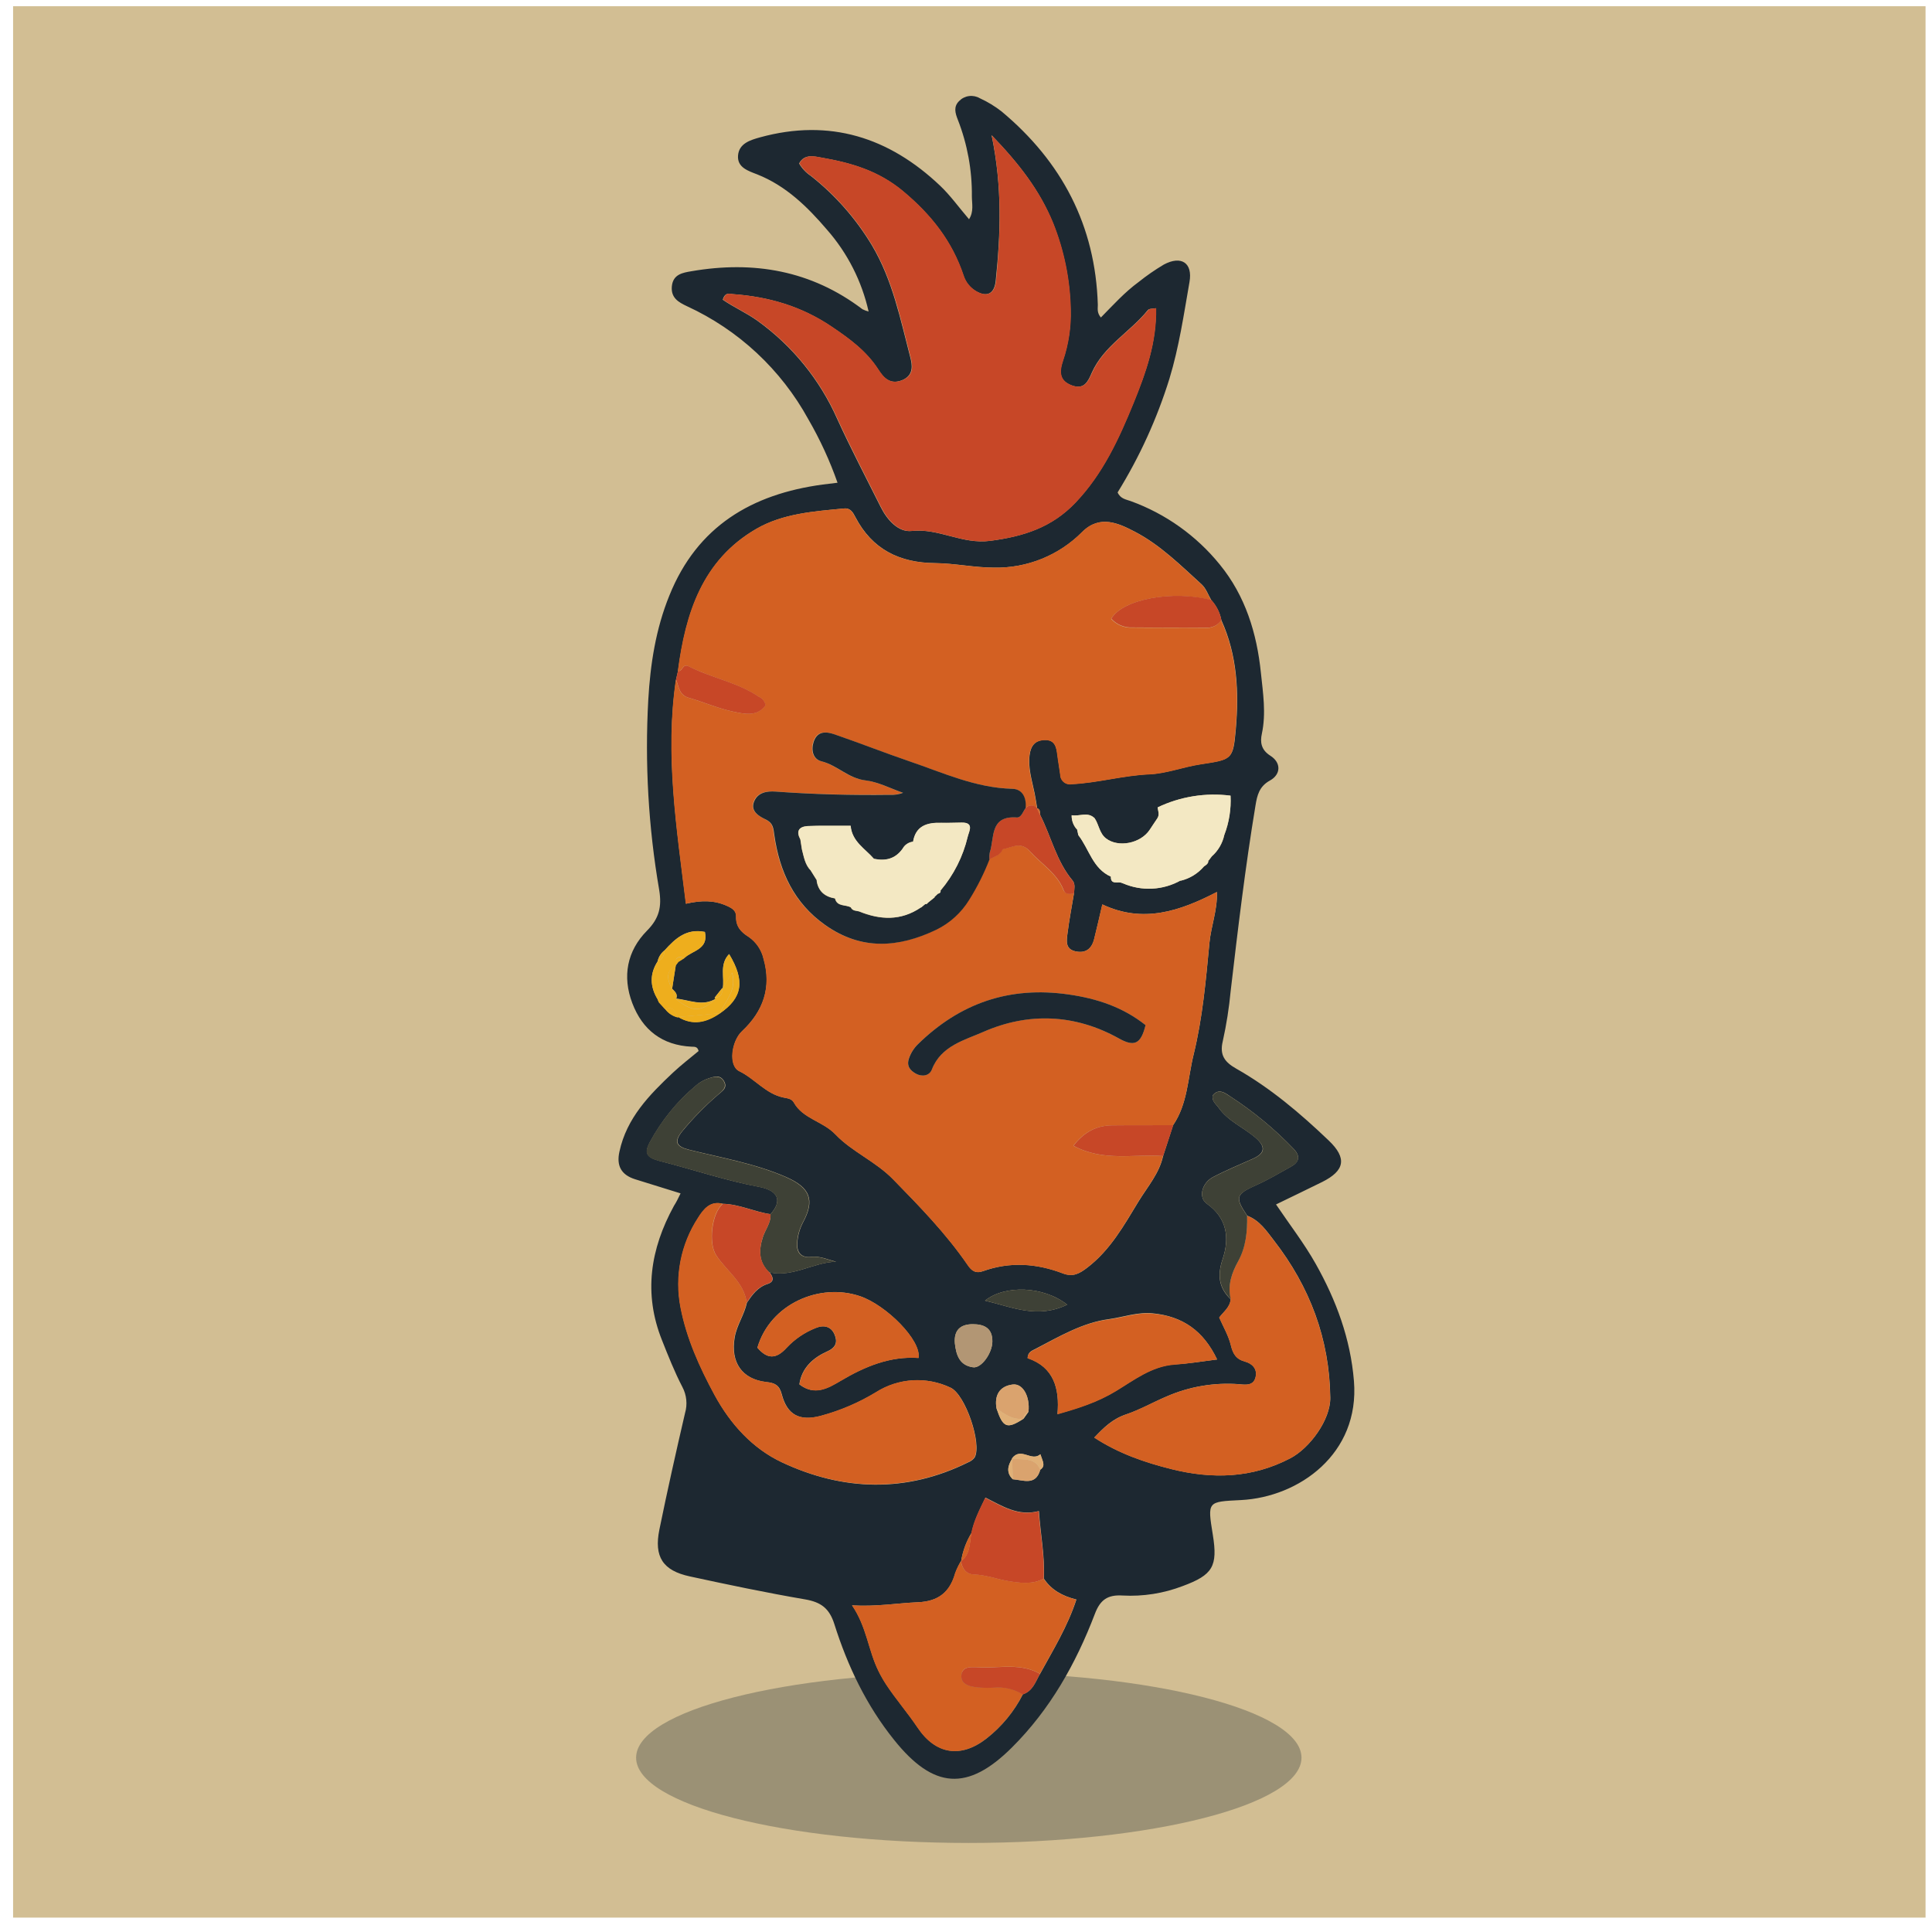 <svg width="130" height="130" viewBox="0 0 130 130" fill="none" xmlns="http://www.w3.org/2000/svg">
<path d="M129.566 0.419H0.881V129.032H129.566V0.419Z" fill="#D2BE93"/>
<path opacity="0.3" d="M65.188 124.008C77.552 124.008 87.575 121.44 87.575 118.271C87.575 115.102 77.552 112.534 65.188 112.534C52.825 112.534 42.802 115.102 42.802 118.271C42.802 121.44 52.825 124.008 65.188 124.008Z" fill="#1D2831"/>
<path d="M45.795 80.3C44.679 79.953 43.702 79.654 42.724 79.346C41.804 79.052 41.467 78.444 41.681 77.489C42.166 75.228 43.691 73.673 45.282 72.176C45.838 71.656 46.444 71.192 47.007 70.722C46.934 70.398 46.715 70.441 46.539 70.43C44.561 70.335 43.234 69.308 42.548 67.504C41.862 65.701 42.191 63.987 43.533 62.626C44.365 61.787 44.538 61.008 44.355 59.878C43.63 55.657 43.383 51.368 43.621 47.092C43.759 44.69 44.124 42.319 45.046 40.058C46.919 35.409 50.588 33.248 55.351 32.605C55.602 32.57 55.871 32.542 56.356 32.482C55.836 31 55.178 29.571 54.391 28.212C52.557 24.867 49.695 22.2 46.227 20.605C45.642 20.332 45.137 20.035 45.207 19.269C45.285 18.45 45.941 18.35 46.534 18.249C50.711 17.531 54.589 18.197 58.03 20.806C58.163 20.874 58.303 20.926 58.447 20.962C57.99 18.927 57.032 17.038 55.658 15.469C54.341 13.926 52.893 12.502 50.943 11.731C50.357 11.502 49.593 11.274 49.661 10.46C49.729 9.646 50.493 9.422 51.151 9.239C55.824 7.958 59.827 9.239 63.266 12.504C63.952 13.158 64.51 13.941 65.204 14.753C65.538 14.233 65.395 13.703 65.395 13.213C65.413 11.451 65.093 9.702 64.452 8.061C64.274 7.609 64.145 7.179 64.543 6.792C64.72 6.613 64.953 6.497 65.204 6.464C65.454 6.431 65.709 6.482 65.927 6.609C66.449 6.847 66.941 7.146 67.393 7.498C71.452 10.887 73.711 15.18 73.87 20.513C73.87 20.764 73.802 21.048 74.076 21.364C74.895 20.53 75.679 19.661 76.619 18.973C77.155 18.544 77.721 18.153 78.311 17.802C79.477 17.177 80.269 17.677 80.037 18.983C79.656 21.161 79.336 23.356 78.688 25.484C77.853 28.17 76.682 30.74 75.202 33.133C75.393 33.57 75.775 33.605 76.082 33.718C78.432 34.57 80.505 36.047 82.078 37.988C83.8 40.096 84.572 42.613 84.843 45.273C84.984 46.63 85.203 47.996 84.906 49.378C84.788 49.925 84.846 50.448 85.474 50.847C86.228 51.322 86.185 52.116 85.454 52.518C84.723 52.919 84.592 53.522 84.481 54.188C83.793 58.333 83.297 62.503 82.81 66.673C82.703 67.813 82.525 68.946 82.277 70.064C82.048 71.003 82.423 71.475 83.172 71.9C85.482 73.206 87.492 74.914 89.4 76.736C90.657 77.931 90.488 78.775 88.96 79.536C87.972 80.026 86.975 80.501 85.861 81.044C86.783 82.41 87.761 83.671 88.533 85.045C89.908 87.489 90.873 90.082 91.104 92.928C91.501 97.831 87.402 100.737 83.504 100.936C81.241 101.051 81.241 101.006 81.608 103.272C81.95 105.395 81.608 105.972 79.585 106.721C78.296 107.216 76.916 107.434 75.536 107.359C74.531 107.296 74.028 107.648 73.671 108.595C72.394 111.943 70.655 115.031 68.091 117.583C65.113 120.552 62.813 120.384 60.167 117.08C58.294 114.752 57.032 112.097 56.145 109.293C55.806 108.213 55.235 107.801 54.17 107.618C51.573 107.173 48.992 106.631 46.416 106.073C44.596 105.679 43.995 104.752 44.37 102.915C44.905 100.298 45.489 97.688 46.094 95.086C46.267 94.499 46.203 93.867 45.916 93.327C45.393 92.322 44.966 91.245 44.544 90.18C43.287 87.04 43.757 84.04 45.35 81.137C45.496 80.91 45.619 80.672 45.795 80.3ZM81.304 57.944L81.54 57.63C81.966 57.254 82.26 56.752 82.38 56.198C82.706 55.35 82.849 54.444 82.8 53.538C81.124 53.324 79.423 53.597 77.899 54.324C77.899 54.512 78.059 54.806 77.866 55.077C77.672 55.349 77.539 55.58 77.363 55.831C76.755 56.758 75.237 57.057 74.41 56.406C73.975 56.062 73.945 55.487 73.656 55.057C73.183 54.593 72.636 54.952 72.11 54.854C72.098 55.207 72.225 55.551 72.465 55.811V55.738L72.565 56.195C73.292 57.127 73.528 58.443 74.754 58.986C74.737 59.584 75.257 59.277 75.508 59.418L75.581 59.443C76.2 59.71 76.873 59.83 77.546 59.794C78.219 59.759 78.875 59.568 79.462 59.237L79.429 59.267C80.055 59.122 80.617 58.777 81.03 58.285L81.015 58.303C81.184 58.19 81.362 58.082 81.302 57.831L81.254 57.883L81.304 57.944ZM45.22 66.522V66.555L45.471 64.952L45.659 64.701L46.062 64.45C46.592 63.947 47.693 63.884 47.431 62.704C46.192 62.453 45.438 63.148 44.724 63.94C44.48 64.126 44.311 64.393 44.247 64.693L44.264 64.663C43.699 65.527 43.732 66.391 44.264 67.255L44.247 67.228L44.342 67.436L44.752 67.886C44.968 68.177 45.281 68.38 45.634 68.459L45.612 68.413C46.617 69.029 47.557 68.793 48.457 68.162L48.427 68.19C49.957 67.135 50.153 66.009 49.06 64.193C48.381 64.904 48.776 65.778 48.625 66.534L48.603 66.477L48.1 67.11V67.188H48.18C47.27 67.755 46.366 67.268 45.458 67.188L45.491 67.225C45.639 66.901 45.411 66.72 45.22 66.522ZM68.104 98.148C67.815 98.62 67.687 99.09 68.149 99.539C68.858 99.592 69.69 99.996 69.999 98.896C70.381 98.625 70.155 98.329 69.999 97.854C69.398 98.384 68.695 97.331 68.086 98.135L68.104 98.148ZM68.858 95.477L69.202 94.995C69.315 93.975 68.833 93.073 68.137 93.161C67.252 93.274 66.903 93.885 67.051 94.764C67.493 96.078 67.762 96.181 68.871 95.462L68.858 95.477ZM69.77 54.377H69.79C69.733 54.04 69.685 53.703 69.617 53.372C69.444 52.52 69.165 51.684 69.283 50.792C69.363 50.187 69.647 49.802 70.306 49.787C70.964 49.772 71.087 50.247 71.15 50.769C71.206 51.221 71.291 51.669 71.349 52.118C71.35 52.214 71.372 52.309 71.414 52.396C71.456 52.482 71.516 52.559 71.591 52.62C71.665 52.68 71.752 52.724 71.845 52.748C71.939 52.771 72.036 52.774 72.13 52.756C73.89 52.671 75.581 52.169 77.358 52.093C78.469 52.048 79.641 51.591 80.799 51.42C82.89 51.098 82.973 51.133 83.154 49.086C83.373 46.574 83.255 44.082 82.184 41.729C82.086 41.227 81.853 40.762 81.508 40.385C81.297 40.026 81.153 39.591 80.859 39.322C79.442 38.034 78.059 36.657 76.355 35.773C75.272 35.21 74.01 34.61 72.824 35.793C72.05 36.573 71.126 37.188 70.107 37.6C69.088 38.013 67.996 38.215 66.898 38.194C65.573 38.194 64.248 37.903 62.924 37.89C60.524 37.868 58.694 36.966 57.56 34.796C57.404 34.502 57.241 34.17 56.806 34.213C54.77 34.409 52.687 34.547 50.89 35.589C47.253 37.7 46.139 41.277 45.624 45.148L45.493 45.713C44.739 50.769 45.541 55.738 46.16 60.81C47.23 60.558 48.085 60.576 48.924 60.955C49.279 61.114 49.548 61.289 49.535 61.671C49.517 62.332 49.849 62.709 50.38 63.038C50.889 63.388 51.248 63.917 51.385 64.52C51.93 66.439 51.367 68.037 49.94 69.38C49.221 70.049 49.005 71.714 49.749 72.076C50.797 72.578 51.531 73.601 52.715 73.847C52.983 73.902 53.278 73.925 53.416 74.176C54.032 75.289 55.369 75.432 56.233 76.344C57.319 77.489 58.925 78.15 60.094 79.346C61.883 81.177 63.663 83.003 65.121 85.123C65.372 85.502 65.646 85.713 66.159 85.53C67.961 84.884 69.76 85.01 71.527 85.686C72.191 85.937 72.615 85.716 73.158 85.301C74.709 84.113 75.629 82.46 76.602 80.858C77.202 79.871 78.004 78.969 78.263 77.788C78.487 77.095 78.713 76.404 78.937 75.711C79.914 74.279 79.922 72.561 80.317 70.958C80.922 68.491 81.143 65.957 81.382 63.44C81.49 62.312 81.928 61.222 81.885 60.018C79.371 61.32 76.911 62.144 74.174 60.855C73.99 61.644 73.819 62.42 73.623 63.191C73.457 63.844 73.045 64.168 72.354 64.01C71.663 63.852 71.773 63.282 71.831 62.807C71.944 61.907 72.118 61.016 72.266 60.121C72.281 59.822 72.374 59.488 72.171 59.245C71.085 57.953 70.738 56.303 69.997 54.846C69.964 54.678 70.022 54.452 69.773 54.377H69.77ZM64.671 105.04C64.513 105.299 64.381 105.573 64.276 105.857C63.924 107.13 63.145 107.753 61.785 107.811C60.38 107.871 58.985 108.12 57.339 108.022C58.329 109.462 58.43 111.052 59.116 112.433C59.265 112.741 59.433 113.039 59.619 113.325C60.28 114.33 61.077 115.244 61.75 116.249C62.979 118.08 64.681 118.314 66.39 116.977C67.411 116.177 68.244 115.164 68.833 114.008C69.509 113.782 69.687 113.147 69.994 112.614C70.866 111.016 71.831 109.459 72.43 107.628C71.479 107.392 70.738 106.977 70.24 106.219C70.318 104.711 70.009 103.234 69.909 101.674C68.499 102.046 67.435 101.33 66.312 100.77C65.922 101.579 65.54 102.315 65.377 103.139C65.02 103.721 64.781 104.367 64.673 105.04H64.671ZM51.852 81.699C50.767 81.543 49.756 81.028 48.643 81.001C47.796 80.79 47.351 81.358 46.986 81.94C45.822 83.719 45.397 85.882 45.8 87.969C46.205 90.064 47.075 91.988 48.095 93.877C49.161 95.844 50.656 97.474 52.619 98.399C56.731 100.331 60.974 100.466 65.148 98.399C65.322 98.332 65.473 98.218 65.585 98.07C66.088 97.171 64.962 93.825 63.959 93.372C63.168 92.997 62.294 92.828 61.42 92.882C60.546 92.936 59.7 93.21 58.96 93.679C57.807 94.379 56.561 94.914 55.258 95.266C53.805 95.661 52.963 95.204 52.601 93.804C52.443 93.197 52.131 93.051 51.568 92.996C49.91 92.802 49.153 91.652 49.437 89.996C49.58 89.157 50.088 88.469 50.261 87.653C50.621 87.123 50.985 86.61 51.649 86.397C52.134 86.243 52.026 85.924 51.785 85.615C53.373 85.96 54.723 84.935 56.261 84.897C55.683 84.754 55.175 84.498 54.572 84.573C53.913 84.656 53.587 84.254 53.654 83.588C53.687 83.13 53.813 82.683 54.024 82.275C54.856 80.742 54.527 79.908 52.868 79.187C50.787 78.285 48.557 77.906 46.376 77.364C45.521 77.153 45.343 76.823 45.906 76.125C46.634 75.242 47.436 74.422 48.303 73.676C48.585 73.425 48.985 73.214 48.718 72.746C48.452 72.279 48.029 72.458 47.688 72.558C47.364 72.665 47.066 72.835 46.811 73.061C45.555 74.119 44.511 75.405 43.732 76.851C43.33 77.605 43.533 77.889 44.352 78.107C46.614 78.685 48.816 79.436 51.111 79.865C52.405 80.122 52.637 80.828 51.845 81.699H51.852ZM82.81 87.419C82.77 87.964 82.332 88.26 82.041 88.652C82.31 89.273 82.666 89.868 82.822 90.511C82.963 91.097 83.174 91.456 83.78 91.619C84.245 91.747 84.609 92.084 84.494 92.636C84.366 93.254 83.84 93.189 83.385 93.139C81.709 93.01 80.027 93.296 78.487 93.97C77.579 94.355 76.715 94.857 75.785 95.166C74.855 95.475 74.277 96.048 73.633 96.731C75.282 97.806 77.037 98.406 78.831 98.853C81.561 99.534 84.235 99.476 86.821 98.125C88.128 97.444 89.531 95.538 89.513 94.048C89.463 90.087 88.136 86.58 85.718 83.465C85.215 82.812 84.75 82.111 83.923 81.802C83.079 80.546 83.154 80.36 84.539 79.737C85.338 79.381 86.092 78.928 86.859 78.504C87.414 78.198 87.517 77.808 87.058 77.316C85.771 75.971 84.332 74.78 82.77 73.769C82.408 73.518 81.988 73.219 81.593 73.714C81.54 74.108 81.822 74.284 81.993 74.528C82.626 75.434 83.657 75.849 84.464 76.537C85.137 77.112 85.172 77.577 84.305 77.966C83.438 78.356 82.481 78.748 81.608 79.21C80.854 79.612 80.633 80.589 81.196 80.986C82.573 81.955 82.742 83.302 82.269 84.716C81.902 85.806 82.001 86.645 82.802 87.419H82.81ZM66.724 9.106C67.451 12.595 67.327 15.745 66.998 18.902C66.908 19.762 66.415 20.023 65.676 19.596C65.273 19.363 64.971 18.989 64.829 18.546C64.055 16.23 62.663 14.459 60.76 12.869C59.091 11.477 57.259 10.957 55.278 10.608C54.793 10.523 54.124 10.332 53.77 11C53.965 11.336 54.235 11.622 54.559 11.836C56.203 13.135 57.597 14.72 58.674 16.516C60.059 18.852 60.579 21.46 61.245 24.022C61.381 24.537 61.509 25.253 60.7 25.582C59.89 25.911 59.443 25.411 59.096 24.871C58.292 23.615 57.176 22.806 55.952 21.98C53.916 20.603 51.722 19.97 49.337 19.794C49.105 19.776 48.786 19.633 48.633 20.169C49.359 20.671 50.234 21.055 50.988 21.6C53.319 23.282 55.163 25.552 56.329 28.179C57.246 30.189 58.277 32.148 59.264 34.125C59.699 34.997 60.451 35.826 61.338 35.728C63.173 35.529 64.731 36.639 66.616 36.393C68.878 36.099 70.778 35.486 72.362 33.819C74.201 31.882 75.275 29.548 76.267 27.114C77.104 25.069 77.828 23.032 77.775 20.739C77.582 20.779 77.323 20.754 77.235 20.864C76.054 22.336 74.269 23.273 73.465 25.077C73.214 25.655 72.962 26.235 72.133 25.941C71.273 25.632 71.263 25.032 71.515 24.278C71.894 23.16 72.069 21.982 72.032 20.801C71.989 18.811 71.587 16.844 70.846 14.996C69.959 12.811 68.576 11.022 66.732 9.106H66.724ZM81.897 91.476C80.975 89.537 79.57 88.567 77.567 88.371C76.541 88.27 75.604 88.622 74.636 88.758C72.852 88.989 71.258 89.939 69.665 90.767C69.444 90.883 69.162 90.966 69.144 91.378C70.904 91.983 71.309 93.425 71.155 95.146C72.603 94.739 73.87 94.327 75.076 93.598C76.283 92.87 77.487 91.921 79.03 91.807C79.967 91.76 80.9 91.604 81.897 91.476ZM50.963 90.682C51.614 91.451 52.219 91.483 52.931 90.682C53.476 90.1 54.144 89.647 54.886 89.356C55.421 89.132 55.914 89.248 56.143 89.773C56.346 90.242 56.309 90.644 55.66 90.933C54.73 91.35 53.949 92.021 53.785 93.149C54.813 93.945 55.723 93.4 56.55 92.918C58.184 91.951 59.875 91.24 61.8 91.373C62.006 90.182 59.624 87.818 57.879 87.221C55.17 86.294 51.83 87.723 50.963 90.682ZM64.251 90.388C64.336 91.172 64.56 91.88 65.48 92.003C66.038 92.079 66.764 91.046 66.774 90.275C66.787 89.361 66.216 89.102 65.45 89.102C64.62 89.105 64.178 89.506 64.251 90.388ZM71.809 87.788C70.215 86.532 67.621 86.444 66.279 87.517C68.094 87.947 69.806 88.758 71.809 87.788Z" fill="#1D2831"/>
<path d="M72.261 60.124C72.113 61.018 71.939 61.91 71.826 62.809C71.769 63.284 71.65 63.852 72.349 64.012C73.048 64.173 73.452 63.847 73.618 63.194C73.814 62.422 73.985 61.646 74.169 60.857C76.906 62.146 79.367 61.322 81.88 60.021C81.923 61.224 81.485 62.314 81.377 63.442C81.138 65.954 80.917 68.494 80.311 70.961C79.917 72.563 79.909 74.281 78.932 75.713C77.562 75.713 76.192 75.713 74.822 75.726C73.789 75.738 72.957 76.143 72.216 77.097C74.257 78.19 76.3 77.64 78.248 77.791C77.997 78.971 77.187 79.873 76.587 80.86C75.614 82.463 74.694 84.126 73.143 85.304C72.6 85.718 72.176 85.942 71.512 85.688C69.753 85.013 67.946 84.887 66.144 85.532C65.641 85.716 65.367 85.505 65.105 85.126C63.653 83.005 61.873 81.179 60.079 79.348C58.91 78.152 57.314 77.492 56.218 76.346C55.353 75.432 54.016 75.291 53.401 74.178C53.262 73.927 52.968 73.905 52.699 73.849C51.516 73.598 50.782 72.593 49.734 72.078C48.98 71.717 49.206 70.051 49.925 69.383C51.352 68.052 51.915 66.442 51.37 64.522C51.233 63.92 50.874 63.391 50.364 63.04C49.834 62.711 49.502 62.334 49.52 61.674C49.532 61.292 49.269 61.116 48.909 60.958C48.067 60.579 47.213 60.566 46.144 60.812C45.526 55.74 44.729 50.764 45.478 45.715C45.672 46.188 45.677 46.763 46.336 46.951C47.326 47.235 48.281 47.657 49.281 47.873C50.035 48.034 50.927 48.267 51.505 47.459C51.484 47.331 51.431 47.21 51.35 47.108C51.27 47.006 51.165 46.926 51.046 46.876C49.603 45.904 47.864 45.62 46.343 44.839C45.896 44.61 45.923 45.228 45.609 45.15C46.112 41.279 47.238 37.702 50.875 35.592C52.672 34.55 54.755 34.411 56.791 34.215C57.229 34.173 57.392 34.504 57.545 34.798C58.679 36.968 60.508 37.87 62.909 37.893C64.233 37.906 65.558 38.199 66.882 38.197C67.981 38.218 69.073 38.016 70.092 37.603C71.111 37.19 72.035 36.575 72.809 35.795C73.995 34.612 75.257 35.213 76.34 35.775C78.044 36.66 79.427 38.036 80.844 39.325C81.138 39.593 81.282 40.028 81.493 40.387C78.914 39.694 75.521 40.317 74.762 41.643C74.941 41.841 75.162 41.997 75.408 42.099C75.654 42.201 75.921 42.247 76.187 42.234C77.821 42.254 79.454 42.234 81.088 42.249C81.297 42.27 81.507 42.234 81.697 42.145C81.888 42.057 82.05 41.919 82.169 41.746C83.24 44.1 83.358 46.597 83.139 49.104C82.958 51.151 82.875 51.114 80.784 51.438C79.625 51.616 78.454 52.066 77.343 52.111C75.566 52.186 73.87 52.688 72.115 52.774C72.021 52.792 71.924 52.789 71.83 52.765C71.737 52.742 71.65 52.698 71.576 52.637C71.501 52.576 71.441 52.5 71.399 52.413C71.357 52.327 71.335 52.232 71.334 52.136C71.276 51.686 71.19 51.239 71.135 50.787C71.072 50.264 70.979 49.782 70.291 49.805C69.602 49.827 69.348 50.209 69.268 50.809C69.15 51.701 69.428 52.538 69.602 53.389C69.67 53.723 69.718 54.06 69.775 54.394C69.729 54.336 69.671 54.288 69.604 54.255C69.538 54.222 69.465 54.205 69.391 54.203C69.316 54.202 69.243 54.217 69.175 54.247C69.107 54.278 69.047 54.323 68.999 54.379C69.056 53.673 68.785 53.09 68.061 53.07C65.608 53.002 63.424 51.995 61.172 51.224C59.483 50.646 57.822 49.991 56.133 49.41C55.575 49.219 54.967 49.159 54.72 49.913C54.537 50.48 54.682 51.078 55.243 51.219C56.309 51.485 57.058 52.37 58.204 52.505C59.068 52.608 59.895 53.05 60.737 53.342C60.448 53.45 60.139 53.496 59.83 53.477C57.271 53.497 54.718 53.445 52.166 53.259C51.561 53.216 50.968 53.319 50.719 53.919C50.447 54.577 51.076 54.924 51.473 55.123C52.008 55.374 52.011 55.723 52.076 56.188C52.428 58.637 53.396 60.747 55.489 62.229C57.925 63.952 60.418 63.781 62.979 62.553C63.891 62.106 64.658 61.409 65.188 60.543C65.727 59.683 66.183 58.774 66.551 57.828C66.865 57.622 67.305 57.577 67.435 57.14C68.061 57.044 68.659 56.565 69.295 57.283C70.049 58.145 71.11 58.747 71.557 59.895C71.698 60.204 72.01 60.147 72.261 60.124ZM77.077 68.979C75.569 67.77 73.809 67.19 71.889 66.914C67.928 66.346 64.6 67.504 61.768 70.255C61.497 70.519 61.29 70.842 61.164 71.199C60.971 71.724 61.245 72.028 61.609 72.237C62.014 72.465 62.529 72.407 62.698 71.965C63.311 70.365 64.927 69.981 66.164 69.433C69.18 68.102 72.309 68.22 75.272 69.868C76.34 70.458 76.768 70.252 77.082 68.979H77.077Z" fill="#D36022"/>
<path d="M66.732 9.106C68.584 11.022 69.966 12.811 70.869 14.994C71.61 16.842 72.012 18.808 72.055 20.799C72.092 21.979 71.917 23.157 71.537 24.276C71.286 25.029 71.286 25.63 72.156 25.939C72.975 26.232 73.229 25.652 73.488 25.074C74.294 23.271 76.079 22.334 77.258 20.862C77.346 20.751 77.605 20.776 77.798 20.736C77.841 23.029 77.117 25.067 76.29 27.111C75.297 29.543 74.224 31.884 72.384 33.816C70.801 35.484 68.906 36.097 66.639 36.391C64.741 36.642 63.183 35.527 61.361 35.725C60.473 35.823 59.722 34.994 59.287 34.122C58.299 32.145 57.276 30.186 56.352 28.177C55.185 25.55 53.342 23.279 51.011 21.598C50.257 21.053 49.382 20.666 48.656 20.166C48.809 19.631 49.128 19.774 49.359 19.792C51.744 19.975 53.939 20.601 55.974 21.977C57.199 22.803 58.314 23.622 59.119 24.868C59.465 25.408 59.903 25.913 60.722 25.579C61.541 25.245 61.403 24.534 61.268 24.019C60.602 21.457 60.081 18.85 58.696 16.514C57.619 14.718 56.225 13.132 54.582 11.834C54.258 11.62 53.988 11.333 53.793 10.997C54.152 10.329 54.821 10.52 55.301 10.605C57.281 10.954 59.114 11.475 60.783 12.866C62.685 14.456 64.078 16.227 64.852 18.543C64.994 18.986 65.296 19.36 65.699 19.593C66.438 20.02 66.93 19.759 67.021 18.9C67.327 15.742 67.451 12.595 66.732 9.106Z" fill="#C74727"/>
<path d="M83.916 81.807C84.743 82.116 85.203 82.812 85.71 83.47C88.128 86.585 89.455 90.092 89.505 94.053C89.523 95.543 88.121 97.449 86.814 98.13C84.227 99.481 81.553 99.539 78.823 98.859C77.029 98.411 75.275 97.811 73.626 96.736C74.277 96.053 74.883 95.48 75.777 95.171C76.672 94.862 77.572 94.36 78.479 93.975C80.019 93.301 81.701 93.016 83.378 93.144C83.833 93.181 84.358 93.247 84.486 92.641C84.602 92.089 84.235 91.752 83.772 91.624C83.167 91.461 82.956 91.102 82.815 90.516C82.659 89.873 82.312 89.278 82.033 88.657C82.325 88.266 82.762 87.969 82.802 87.424C82.596 86.5 82.865 85.693 83.305 84.877C83.823 83.937 83.938 82.88 83.916 81.807Z" fill="#D36022"/>
<path d="M50.241 87.645C50.068 88.462 49.56 89.152 49.417 89.989C49.133 91.644 49.889 92.795 51.548 92.988C52.111 93.053 52.423 93.189 52.581 93.797C52.943 95.196 53.785 95.653 55.238 95.259C56.541 94.906 57.787 94.372 58.94 93.671C59.68 93.202 60.526 92.928 61.4 92.874C62.275 92.821 63.148 92.99 63.939 93.365C64.945 93.817 66.073 97.163 65.566 98.062C65.453 98.21 65.302 98.324 65.128 98.391C60.953 100.449 56.711 100.313 52.599 98.391C50.649 97.477 49.153 95.847 48.075 93.87C47.054 91.991 46.185 90.057 45.78 87.962C45.377 85.874 45.802 83.712 46.966 81.933C47.331 81.35 47.776 80.782 48.623 80.993C47.869 81.656 47.655 83.633 48.17 84.437C48.867 85.515 50.058 86.258 50.241 87.645Z" fill="#D36022"/>
<path d="M70.225 106.226C70.728 106.98 71.464 107.399 72.415 107.635C71.816 109.467 70.851 111.024 69.979 112.622C68.722 111.906 67.365 112.22 66.043 112.195C65.523 112.195 64.678 112.006 64.686 112.8C64.686 113.435 65.457 113.528 66.046 113.554C66.312 113.572 66.58 113.572 66.847 113.554C67.536 113.486 68.228 113.645 68.818 114.008C68.229 115.164 67.396 116.177 66.375 116.977C64.666 118.314 62.964 118.08 61.735 116.249C61.062 115.244 60.265 114.335 59.604 113.325C59.418 113.039 59.25 112.741 59.101 112.433C58.415 111.052 58.314 109.462 57.324 108.022C58.97 108.12 60.365 107.871 61.77 107.811C63.13 107.753 63.909 107.13 64.261 105.857C64.366 105.573 64.498 105.299 64.656 105.04C64.729 105.543 65.005 105.917 65.53 105.937C66.34 105.967 67.089 106.261 67.868 106.387C68.647 106.513 69.469 106.628 70.225 106.226Z" fill="#D36022"/>
<path d="M81.897 91.476C80.892 91.601 79.967 91.76 79.027 91.83C77.484 91.943 76.298 92.882 75.074 93.621C73.85 94.36 72.6 94.761 71.153 95.168C71.308 93.438 70.916 91.996 69.142 91.4C69.16 90.989 69.441 90.898 69.662 90.79C71.256 89.949 72.849 88.999 74.634 88.781C75.601 88.655 76.539 88.293 77.564 88.394C79.57 88.567 80.975 89.537 81.897 91.476Z" fill="#D36022"/>
<path d="M50.963 90.682C51.83 87.723 55.163 86.294 57.892 87.226C59.636 87.823 62.019 90.187 61.813 91.378C59.888 91.245 58.196 91.956 56.563 92.923C55.726 93.425 54.816 93.95 53.798 93.154C53.961 92.026 54.743 91.355 55.673 90.938C56.321 90.649 56.359 90.248 56.155 89.778C55.924 89.253 55.432 89.137 54.899 89.361C54.156 89.652 53.488 90.105 52.943 90.687C52.212 91.483 51.614 91.451 50.963 90.682Z" fill="#D36022"/>
<path d="M51.845 81.699C52.636 80.828 52.395 80.122 51.091 79.873C48.796 79.433 46.587 78.682 44.332 78.115C43.513 77.904 43.309 77.612 43.712 76.859C44.49 75.413 45.535 74.127 46.79 73.068C47.046 72.843 47.344 72.672 47.667 72.566C48.009 72.465 48.449 72.314 48.698 72.754C48.947 73.194 48.565 73.437 48.283 73.683C47.416 74.43 46.613 75.249 45.886 76.133C45.322 76.831 45.501 77.16 46.355 77.371C48.537 77.914 50.766 78.293 52.847 79.195C54.509 79.916 54.836 80.75 54.004 82.282C53.792 82.69 53.667 83.137 53.634 83.596C53.566 84.261 53.886 84.663 54.552 84.581C55.155 84.505 55.663 84.761 56.241 84.905C54.702 84.942 53.353 85.967 51.764 85.621C51.058 84.942 51.043 84.174 51.322 83.274C51.485 82.737 51.885 82.287 51.845 81.699Z" fill="#3E4136"/>
<path d="M83.916 81.807C83.938 82.872 83.833 83.93 83.315 84.864C82.865 85.681 82.596 86.487 82.812 87.412C82.01 86.638 81.912 85.799 82.272 84.724C82.745 83.309 82.576 81.96 81.199 80.993C80.636 80.597 80.852 79.619 81.611 79.217C82.483 78.755 83.406 78.381 84.308 77.974C85.21 77.567 85.14 77.12 84.466 76.545C83.659 75.854 82.629 75.439 81.996 74.535C81.825 74.284 81.543 74.116 81.596 73.721C81.99 73.219 82.41 73.538 82.772 73.776C84.335 74.788 85.774 75.978 87.06 77.323C87.52 77.826 87.417 78.205 86.861 78.511C86.095 78.936 85.341 79.388 84.541 79.745C83.147 80.373 83.069 80.551 83.916 81.807Z" fill="#3E4136"/>
<path d="M70.225 106.226C69.471 106.628 68.65 106.52 67.878 106.394C67.106 106.269 66.35 105.975 65.54 105.945C65.015 105.925 64.739 105.56 64.666 105.048C65.299 104.563 65.239 103.827 65.354 103.154C65.518 102.33 65.9 101.594 66.29 100.785C67.413 101.345 68.476 102.061 69.886 101.689C69.999 103.242 70.303 104.716 70.225 106.226Z" fill="#C74727"/>
<path d="M51.845 81.699C51.885 82.287 51.486 82.737 51.322 83.262C51.043 84.161 51.071 84.93 51.764 85.608C52.016 85.919 52.114 86.238 51.629 86.392C50.965 86.603 50.601 87.115 50.241 87.648C50.058 86.261 48.867 85.517 48.183 84.447C47.668 83.644 47.881 81.667 48.635 81.003C49.749 81.028 50.759 81.556 51.845 81.699Z" fill="#C74727"/>
<path d="M82.186 41.731C82.068 41.904 81.905 42.042 81.715 42.13C81.525 42.219 81.314 42.255 81.106 42.234C79.472 42.234 77.838 42.234 76.204 42.218C75.938 42.232 75.672 42.186 75.425 42.084C75.179 41.982 74.958 41.826 74.779 41.628C75.534 40.312 78.931 39.689 81.51 40.372C81.857 40.754 82.092 41.224 82.186 41.731Z" fill="#C74727"/>
<path d="M67.463 57.145C67.325 57.574 66.893 57.627 66.578 57.833C66.564 57.681 66.57 57.528 66.596 57.378C66.93 56.386 66.573 54.866 68.413 55.004C68.732 55.027 68.828 54.6 69.016 54.371C69.065 54.315 69.125 54.27 69.193 54.239C69.26 54.209 69.334 54.194 69.408 54.196C69.483 54.197 69.556 54.215 69.622 54.248C69.689 54.281 69.747 54.328 69.793 54.386H69.773L69.997 54.859C70.738 56.316 71.085 57.966 72.171 59.257C72.374 59.508 72.281 59.835 72.266 60.134C72.002 60.157 71.698 60.224 71.578 59.908C71.14 58.76 70.087 58.149 69.315 57.295C68.68 56.577 68.081 57.044 67.456 57.152L67.463 57.145Z" fill="#C74727"/>
<path d="M78.263 77.788C76.305 77.637 74.262 78.188 72.231 77.095C72.972 76.14 73.804 75.736 74.837 75.723C76.207 75.706 77.577 75.723 78.947 75.711C78.713 76.406 78.487 77.097 78.263 77.788Z" fill="#C74727"/>
<path d="M45.619 45.15C45.934 45.228 45.906 44.61 46.353 44.839C47.874 45.62 49.621 45.904 51.056 46.876C51.175 46.926 51.28 47.006 51.361 47.108C51.441 47.21 51.494 47.331 51.516 47.459C50.938 48.267 50.053 48.034 49.291 47.873C48.286 47.657 47.336 47.235 46.346 46.951C45.687 46.763 45.682 46.197 45.489 45.715C45.536 45.527 45.579 45.339 45.619 45.15Z" fill="#C74727"/>
<path d="M44.724 63.947C45.438 63.156 46.192 62.458 47.431 62.711C47.683 63.892 46.592 63.952 46.061 64.457C45.878 64.412 45.674 64.324 45.529 64.492C45.418 64.615 45.554 64.673 45.659 64.713L45.471 64.964C44.717 65.397 44.933 65.969 45.219 66.567V66.534L45.483 67.24L45.451 67.203C46.609 68.127 47.165 68.13 48.173 67.203H48.092V67.122C48.512 67.122 48.635 66.871 48.595 66.492L48.618 66.549L49.251 65.447C49.6 66.635 48.791 67.351 48.419 68.21L48.449 68.182L45.604 68.433L45.627 68.479C45.441 68.122 45.315 67.67 44.745 67.906L44.335 67.456L44.239 67.248L44.257 67.275C44.257 66.411 44.257 65.547 44.257 64.683L44.239 64.713C44.385 64.646 44.509 64.538 44.595 64.402C44.681 64.266 44.726 64.108 44.724 63.947Z" fill="#EEAE1D"/>
<path d="M68.818 114.016C68.228 113.653 67.536 113.493 66.847 113.561C66.58 113.58 66.312 113.58 66.046 113.561C65.457 113.528 64.691 113.435 64.686 112.807C64.686 112.014 65.523 112.192 66.043 112.202C67.365 112.227 68.732 111.913 69.979 112.629C69.672 113.154 69.496 113.79 68.818 114.016Z" fill="#C74727"/>
<path d="M64.251 90.388C64.178 89.506 64.62 89.105 65.45 89.102C66.216 89.102 66.787 89.353 66.774 90.275C66.774 91.046 66.038 92.079 65.48 92.003C64.56 91.88 64.336 91.172 64.251 90.388Z" fill="#B29674"/>
<path d="M71.809 87.788C69.798 88.758 68.094 87.947 66.279 87.517C67.622 86.444 70.215 86.535 71.809 87.788Z" fill="#3E4136"/>
<path d="M67.053 94.764C66.905 93.885 67.254 93.274 68.139 93.161C68.835 93.073 69.318 93.975 69.205 94.995C69.107 95.034 69.023 95.1 68.962 95.186C68.901 95.271 68.866 95.372 68.861 95.477L68.873 95.462C68.142 95.56 67.599 95.156 67.053 94.764Z" fill="#DAA36E"/>
<path d="M48.429 68.202C48.801 67.348 49.611 66.632 49.261 65.439L48.628 66.542C48.779 65.788 48.376 64.912 49.062 64.201C50.156 66.022 49.96 67.147 48.429 68.202Z" fill="#EEAE1D"/>
<path d="M69.999 98.889C69.69 99.989 68.858 99.585 68.149 99.532L68.104 98.14V98.127C68.775 98.281 69.622 98.002 69.999 98.889Z" fill="#DAA36E"/>
<path d="M48.173 67.2C47.167 68.117 46.609 68.115 45.451 67.2C46.358 67.281 47.263 67.768 48.173 67.2Z" fill="#EEAE1D"/>
<path d="M67.053 94.764C67.599 95.156 68.142 95.56 68.873 95.462C67.765 96.181 67.486 96.078 67.053 94.764Z" fill="#E0B077"/>
<path d="M45.619 68.428L48.464 68.177C47.559 68.808 46.625 69.044 45.619 68.428Z" fill="#EEAE1D"/>
<path d="M44.264 64.678C44.264 65.542 44.264 66.406 44.264 67.27C43.732 66.406 43.699 65.542 44.264 64.678Z" fill="#EEAE1D"/>
<path d="M69.999 98.889C69.622 97.994 68.775 98.273 68.097 98.135C68.705 97.331 69.408 98.386 70.009 97.854C70.155 98.328 70.381 98.637 69.999 98.889Z" fill="#E0B077"/>
<path d="M45.225 66.555C44.933 65.962 44.722 65.384 45.476 64.952C45.388 65.479 45.308 66.019 45.225 66.555Z" fill="#EEAE1D"/>
<path d="M65.362 103.159C65.246 103.832 65.307 104.568 64.673 105.053C64.778 104.383 65.012 103.74 65.362 103.159Z" fill="#D36022"/>
<path d="M44.755 67.901C45.325 67.665 45.451 68.117 45.637 68.474C45.283 68.395 44.97 68.192 44.755 67.901Z" fill="#EEAE1D"/>
<path d="M68.104 98.148L68.149 99.539C67.687 99.09 67.815 98.62 68.104 98.148Z" fill="#E0B077"/>
<path d="M48.605 66.484C48.635 66.859 48.512 67.107 48.102 67.115L48.605 66.484Z" fill="#EEAE1D"/>
<path d="M45.659 64.726C45.554 64.686 45.408 64.628 45.529 64.505C45.675 64.337 45.878 64.424 46.061 64.47L45.659 64.726Z" fill="#EEAE1D"/>
<path d="M44.724 63.947C44.724 64.105 44.679 64.26 44.595 64.393C44.511 64.526 44.39 64.633 44.247 64.701C44.311 64.4 44.48 64.133 44.724 63.947Z" fill="#EEAE1D"/>
<path d="M45.483 67.238L45.22 66.532C45.411 66.72 45.639 66.901 45.483 67.238Z" fill="#EEAE1D"/>
<path d="M68.861 95.477C68.866 95.373 68.901 95.271 68.962 95.186C69.023 95.1 69.107 95.034 69.205 94.995L68.861 95.477Z" fill="#E0B077"/>
<path d="M69.999 54.849L69.775 54.377C70.022 54.452 69.964 54.678 69.999 54.849Z" fill="#D36022"/>
<path d="M69.016 54.371C68.828 54.6 68.732 55.027 68.413 55.005C66.573 54.876 66.93 56.386 66.596 57.378C66.57 57.528 66.564 57.681 66.578 57.833C66.211 58.779 65.755 59.688 65.216 60.548C64.685 61.414 63.919 62.111 63.007 62.558C60.446 63.786 57.952 63.957 55.517 62.234C53.423 60.752 52.456 58.642 52.104 56.193C52.038 55.728 52.036 55.381 51.501 55.128C51.093 54.934 50.465 54.583 50.746 53.924C50.998 53.324 51.589 53.221 52.194 53.264C54.745 53.45 57.299 53.515 59.858 53.482C60.166 53.501 60.475 53.455 60.765 53.347C59.923 53.055 59.096 52.613 58.231 52.51C57.085 52.374 56.336 51.49 55.27 51.224C54.71 51.083 54.564 50.486 54.748 49.918C54.999 49.164 55.602 49.222 56.16 49.415C57.849 49.996 59.511 50.651 61.2 51.229C63.462 52 65.636 53.008 68.089 53.075C68.803 53.083 69.074 53.673 69.016 54.371ZM63.092 60.149C63.205 60.119 63.311 60.084 63.283 59.931C64.171 58.883 64.798 57.641 65.113 56.306C65.193 55.962 65.585 55.341 64.701 55.356C64.253 55.356 63.803 55.386 63.356 55.371C62.386 55.341 61.597 55.56 61.428 56.69L61.469 56.64C61.316 56.649 61.169 56.698 61.04 56.781C60.912 56.863 60.806 56.977 60.735 57.112C60.232 57.833 59.536 57.961 58.724 57.778L58.802 57.798C58.209 57.11 57.324 56.645 57.231 55.57C56.625 55.57 56.1 55.57 55.577 55.57C55.165 55.57 54.75 55.57 54.338 55.59C53.727 55.635 53.559 55.947 53.85 56.492L53.956 57.167C54.092 57.67 54.165 58.202 54.562 58.594L54.522 58.539C54.68 58.79 54.841 59.041 55.002 59.307V59.25H54.944C55.047 59.968 55.489 60.343 56.18 60.458C56.321 61.033 56.892 60.855 57.244 61.061C57.364 61.312 57.621 61.274 57.829 61.337L57.759 61.315C59.199 61.912 60.609 61.985 61.959 61.063H61.979L62.248 60.837C62.282 60.844 62.318 60.84 62.35 60.824C62.382 60.809 62.408 60.783 62.424 60.752L62.894 60.373H62.856L63.12 60.121L63.092 60.149Z" fill="#1D2831"/>
<path d="M77.082 68.979C76.768 70.257 76.328 70.458 75.277 69.868C72.314 68.22 69.182 68.109 66.169 69.433C64.932 69.981 63.316 70.365 62.703 71.965C62.534 72.407 62.019 72.468 61.614 72.237C61.25 72.028 60.976 71.734 61.17 71.199C61.295 70.842 61.502 70.519 61.773 70.255C64.605 67.492 67.933 66.346 71.894 66.914C73.822 67.19 75.564 67.77 77.082 68.979Z" fill="#1D2831"/>
<path d="M82.8 53.538C81.124 53.324 79.423 53.597 77.899 54.324C77.899 54.512 78.059 54.806 77.866 55.077C77.672 55.349 77.539 55.58 77.363 55.831C76.755 56.758 75.237 57.057 74.41 56.406C73.975 56.062 73.945 55.487 73.656 55.057C73.183 54.593 72.636 54.952 72.11 54.854C72.098 55.207 72.226 55.551 72.465 55.811C72.465 55.811 72.465 55.791 72.465 55.781L72.555 56.195C73.282 57.127 73.518 58.443 74.744 58.986C74.727 59.584 75.247 59.277 75.498 59.418L75.571 59.443C76.187 59.708 76.855 59.829 77.524 59.795C78.194 59.761 78.846 59.573 79.432 59.247C79.427 59.253 79.423 59.26 79.419 59.267C80.04 59.123 80.597 58.783 81.01 58.298C81.154 58.202 81.302 58.109 81.302 57.926L81.536 57.617C81.961 57.242 82.255 56.74 82.375 56.185C82.701 55.342 82.846 54.44 82.8 53.538Z" fill="#F3E8C3"/>
<path d="M64.701 55.346C64.253 55.346 63.803 55.376 63.356 55.361C62.398 55.331 61.624 55.545 61.438 56.632C61.292 56.648 61.151 56.699 61.029 56.781C60.906 56.862 60.805 56.973 60.735 57.102C60.232 57.8 59.578 57.944 58.807 57.783C58.214 57.097 57.334 56.63 57.241 55.56C56.635 55.56 56.11 55.56 55.587 55.56C55.175 55.56 54.76 55.56 54.348 55.58C53.737 55.625 53.569 55.936 53.861 56.481L53.966 57.157C54.097 57.66 54.172 58.162 54.549 58.559C54.69 58.785 54.833 59.011 54.974 59.24H54.956C55.059 59.958 55.502 60.332 56.193 60.448C56.334 61.023 56.904 60.845 57.256 61.051C57.372 61.302 57.613 61.267 57.819 61.322C59.242 61.902 60.637 61.965 61.971 61.056H61.991L62.26 60.83C62.295 60.837 62.331 60.832 62.363 60.817C62.395 60.801 62.42 60.776 62.436 60.744L62.906 60.365H62.871L63.122 60.126C63.225 60.099 63.316 60.056 63.288 59.915C64.176 58.868 64.803 57.626 65.118 56.291C65.193 55.952 65.585 55.331 64.701 55.346Z" fill="#F3E8C3"/>
</svg>
